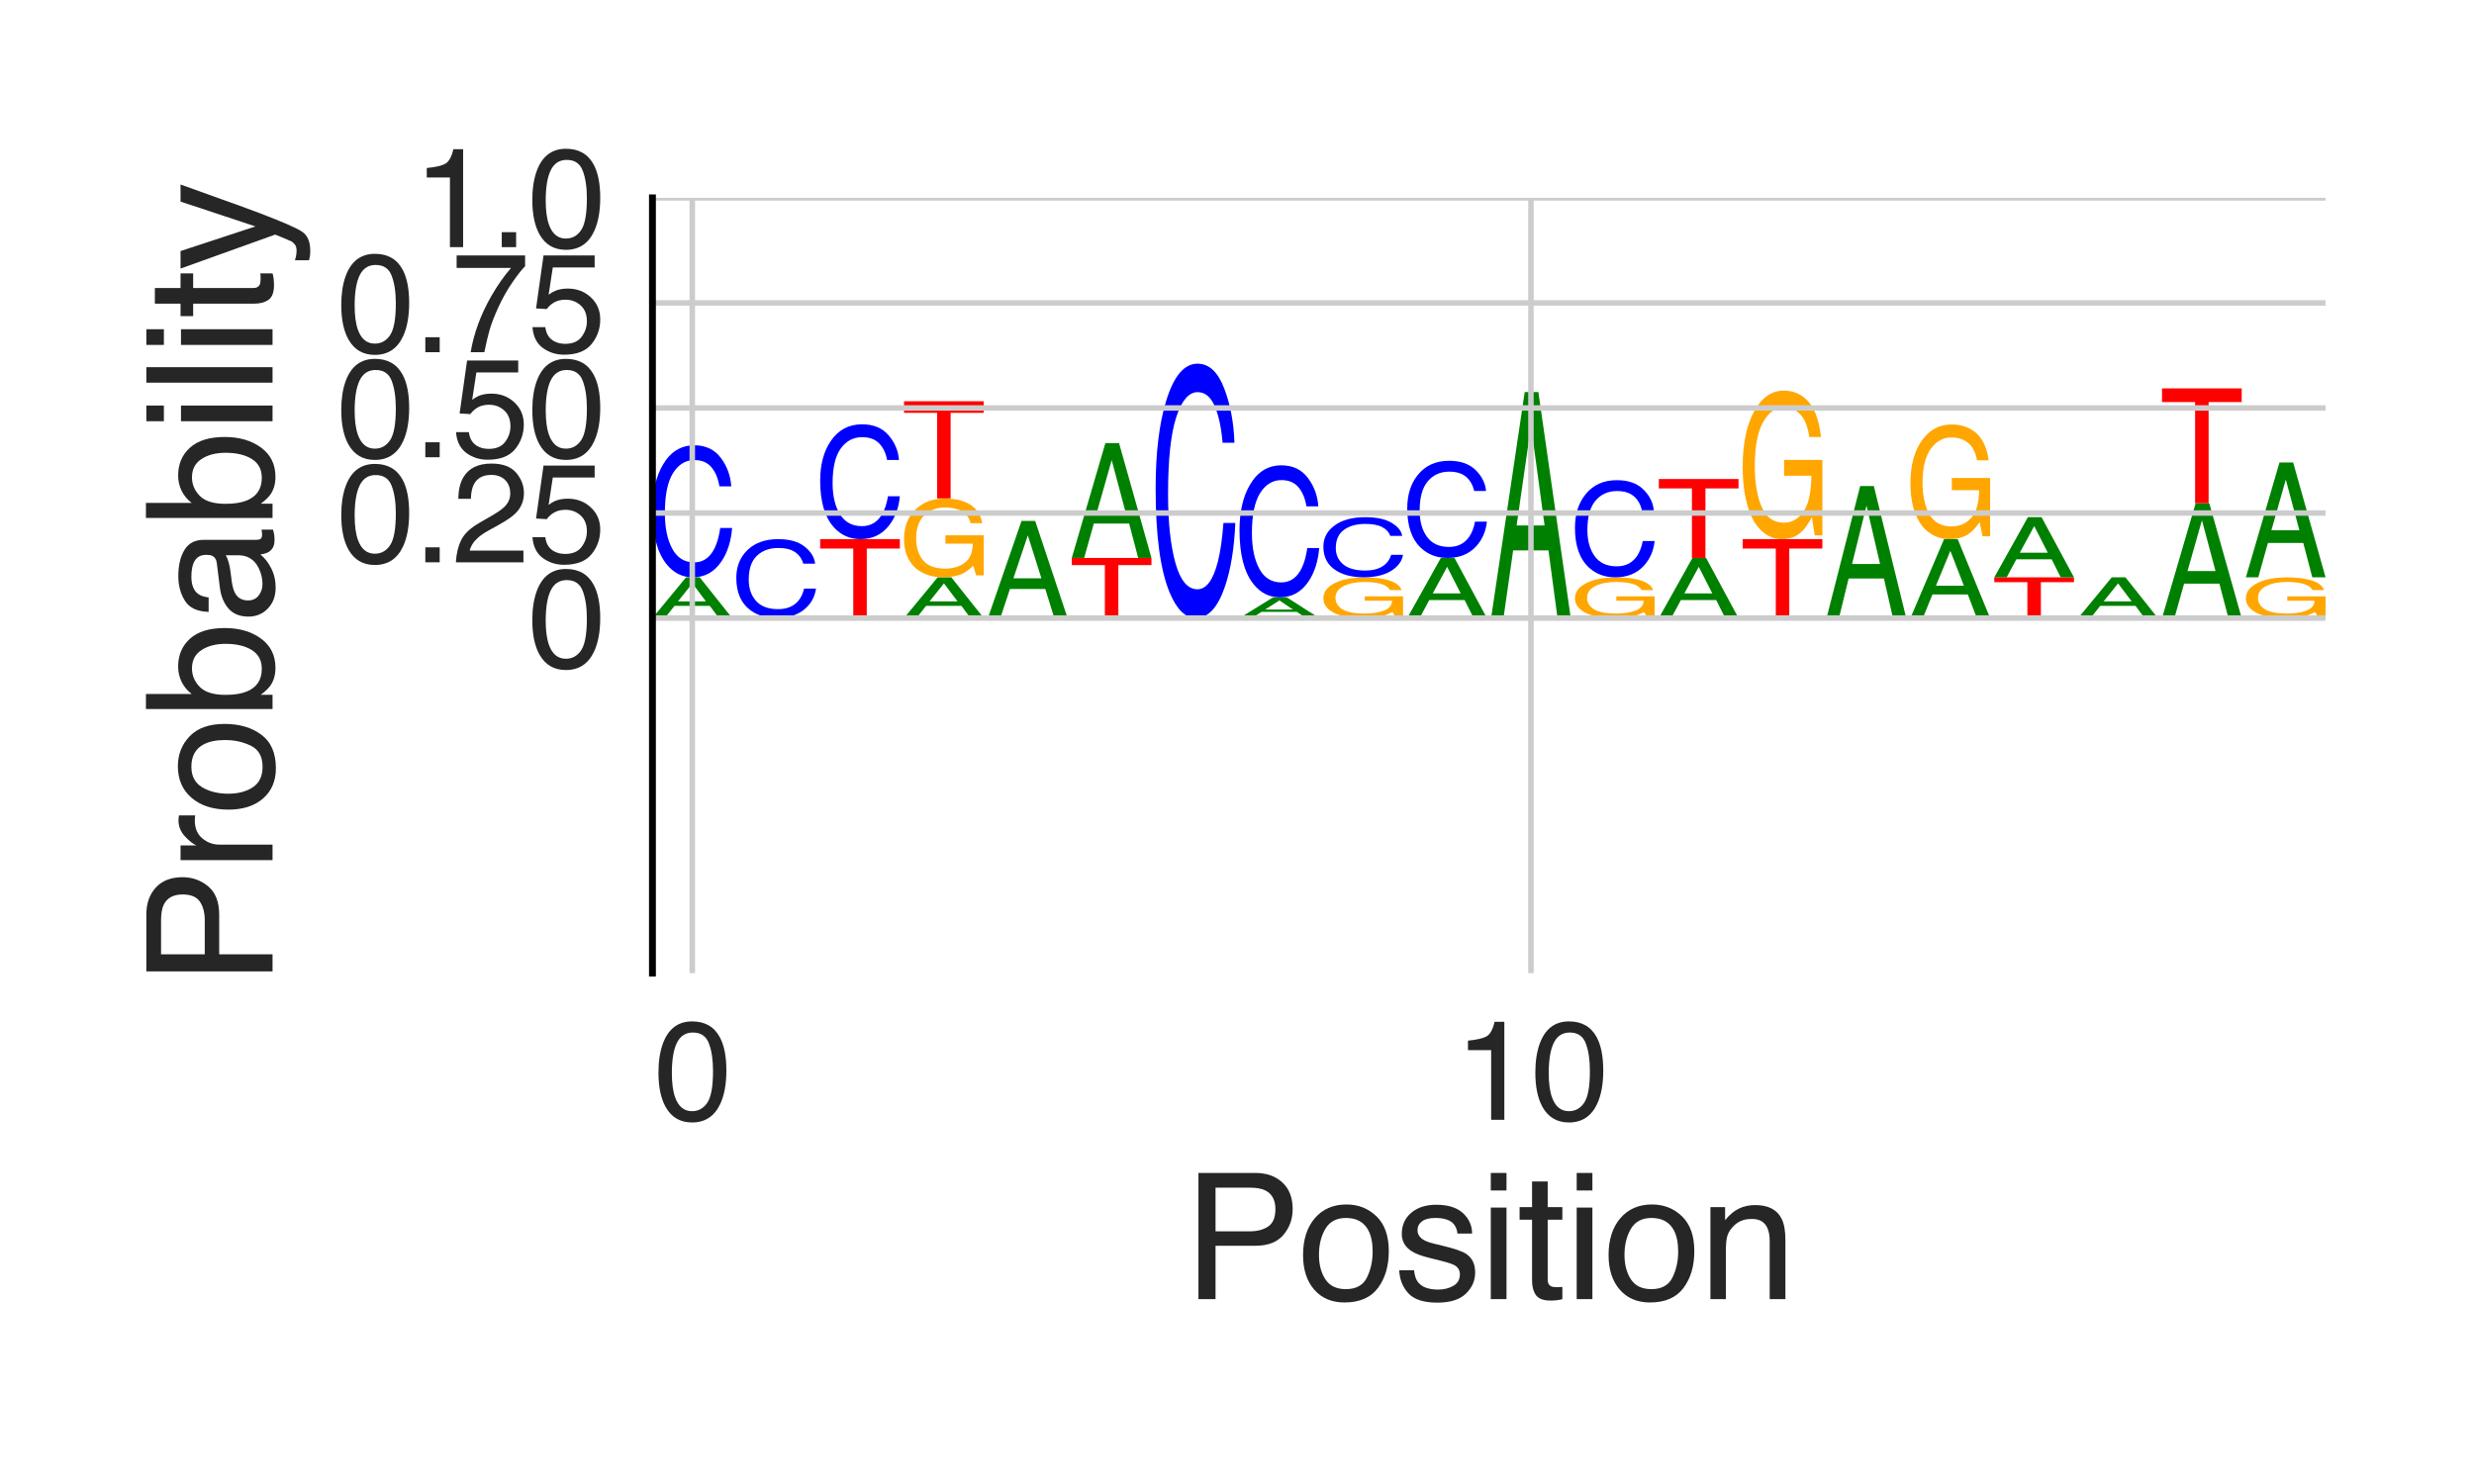 <?xml version="1.0" encoding="utf-8" standalone="no"?>
<!DOCTYPE svg PUBLIC "-//W3C//DTD SVG 1.1//EN"
  "http://www.w3.org/Graphics/SVG/1.1/DTD/svg11.dtd">
<svg height="216pt" version="1.1" viewBox="0 0 360 216" width="360pt" xmlns="http://www.w3.org/2000/svg" xmlns:xlink="http://www.w3.org/1999/xlink">
 <defs>
  <style type="text/css">*{stroke-linecap:butt;stroke-linejoin:round;}</style>
 </defs>
 <g id="figure_1">
  <g id="patch_1">
   <path d="M 0 216 
L 360 216 
L 360 0 
L 0 0 
z
" style="fill:#ffffff;"/>
  </g>
  <g id="axes_1">
   <g id="patch_2">
    <path d="M 94.94 141.64 
L 338.4 141.64 
L 338.4 28.8 
L 94.94 28.8 
z
" style="fill:#ffffff;"/>
   </g>
   <g id="line2d_1">
    <path clip-path="url(#p1a8e8d77a8)" d="M 94.94 89.961 
L 338.4 89.961 
" style="fill:none;stroke:#000000;stroke-linecap:round;stroke-width:0.5;"/>
   </g>
   <g id="patch_3">
    <path clip-path="url(#p1a8e8d77a8)" d="M 102.722 87.532 
L 100.749 84.912 
L 98.653 87.532 
L 102.722 87.532 
z
M 99.83 84.031 
L 101.819 84.031 
L 106.533 89.961 
L 104.603 89.961 
L 103.288 88.185 
L 98.149 88.185 
L 96.743 89.961 
L 94.94 89.961 
L 99.83 84.031 
z
M 100.741 84.031 
L 100.741 84.031 
z
" style="fill:#008000;"/>
   </g>
   <g id="patch_4">
    <path clip-path="url(#p1a8e8d77a8)" d="M 101.036 64.814 
Q 103.518 64.814 104.888 66.643 
Q 106.257 68.467 106.408 70.788 
L 104.683 70.788 
Q 104.389 69.027 103.513 67.998 
Q 102.636 66.964 101.053 66.964 
Q 99.122 66.964 97.935 68.86 
Q 96.748 70.752 96.748 74.663 
Q 96.748 77.871 97.818 79.866 
Q 98.892 81.857 101.019 81.857 
Q 102.974 81.857 103.999 79.758 
Q 104.54 78.654 104.808 76.849 
L 106.533 76.849 
Q 106.303 79.731 105.004 81.682 
Q 103.447 84.031 100.805 84.031 
Q 98.527 84.031 96.979 82.103 
Q 94.94 79.56 94.94 74.242 
Q 94.94 70.208 96.472 67.624 
Q 98.126 64.814 101.036 64.814 
z
M 100.68 64.814 
L 100.68 64.814 
z
" style="fill:#0000ff;"/>
   </g>
   <g id="patch_5">
    <path clip-path="url(#p1a8e8d77a8)" d="M 113.239 78.474 
Q 115.722 78.474 117.091 79.567 
Q 118.461 80.658 118.612 82.045 
L 116.886 82.045 
Q 116.593 80.993 115.716 80.377 
Q 114.839 79.76 113.256 79.76 
Q 111.326 79.76 110.139 80.893 
Q 108.951 82.024 108.951 84.362 
Q 108.951 86.279 110.022 87.472 
Q 111.095 88.662 113.222 88.662 
Q 115.178 88.662 116.203 87.407 
Q 116.744 86.747 117.012 85.668 
L 118.737 85.668 
Q 118.506 87.391 117.208 88.557 
Q 115.651 89.961 113.009 89.961 
Q 110.731 89.961 109.182 88.809 
Q 107.144 87.289 107.144 84.11 
Q 107.144 81.698 108.675 80.154 
Q 110.329 78.474 113.239 78.474 
z
M 112.883 78.474 
L 112.883 78.474 
z
" style="fill:#0000ff;"/>
   </g>
   <g id="patch_6">
    <path clip-path="url(#p1a8e8d77a8)" d="M 130.94 78.474 
L 130.94 79.843 
L 126.126 79.843 
L 126.126 89.961 
L 124.162 89.961 
L 124.162 79.843 
L 119.347 79.843 
L 119.347 78.474 
L 130.94 78.474 
z
" style="fill:#ff0000;"/>
   </g>
   <g id="patch_7">
    <path clip-path="url(#p1a8e8d77a8)" d="M 125.443 61.759 
Q 127.925 61.759 129.295 63.35 
Q 130.664 64.936 130.815 66.955 
L 129.09 66.955 
Q 128.796 65.424 127.92 64.529 
Q 127.043 63.63 125.46 63.63 
Q 123.529 63.63 122.342 65.279 
Q 121.155 66.924 121.155 70.326 
Q 121.155 73.116 122.225 74.851 
Q 123.299 76.583 125.426 76.583 
Q 127.381 76.583 128.406 74.758 
Q 128.947 73.797 129.215 72.227 
L 130.94 72.227 
Q 130.71 74.734 129.411 76.431 
Q 127.854 78.474 125.212 78.474 
Q 122.934 78.474 121.386 76.798 
Q 119.347 74.585 119.347 69.96 
Q 119.347 66.451 120.879 64.204 
Q 122.533 61.759 125.443 61.759 
z
M 125.087 61.759 
L 125.087 61.759 
z
" style="fill:#0000ff;"/>
   </g>
   <g id="patch_8">
    <path clip-path="url(#p1a8e8d77a8)" d="M 139.332 87.532 
L 137.36 84.912 
L 135.263 87.532 
L 139.332 87.532 
z
M 136.44 84.031 
L 138.43 84.031 
L 143.144 89.961 
L 141.214 89.961 
L 139.898 88.185 
L 134.759 88.185 
L 133.353 89.961 
L 131.551 89.961 
L 136.44 84.031 
z
M 137.351 84.031 
L 137.351 84.031 
z
" style="fill:#008000;"/>
   </g>
   <g id="patch_9">
    <path clip-path="url(#p1a8e8d77a8)" d="M 137.53 72.56 
Q 139.318 72.56 140.623 73.154 
Q 142.514 74.006 142.937 76.143 
L 141.237 76.143 
Q 140.924 74.949 139.948 74.403 
Q 138.973 73.857 137.485 73.857 
Q 135.725 73.857 134.519 74.994 
Q 133.314 76.129 133.314 78.378 
Q 133.314 80.32 134.306 81.54 
Q 135.302 82.761 137.546 82.761 
Q 139.266 82.761 140.393 81.906 
Q 141.521 81.049 141.546 79.133 
L 137.574 79.133 
L 137.574 77.91 
L 143.144 77.91 
L 143.144 83.741 
L 142.038 83.741 
L 141.624 82.338 
Q 140.753 83.162 140.078 83.483 
Q 138.945 84.031 137.201 84.031 
Q 134.948 84.031 133.322 82.777 
Q 131.551 81.203 131.551 78.458 
Q 131.551 75.721 133.278 74.104 
Q 134.92 72.56 137.53 72.56 
z
M 137.245 72.544 
L 137.245 72.544 
z
" style="fill:#ffa600;"/>
   </g>
   <g id="patch_10">
    <path clip-path="url(#p1a8e8d77a8)" d="M 143.144 58.404 
L 143.144 60.089 
L 138.329 60.089 
L 138.329 72.544 
L 136.365 72.544 
L 136.365 60.089 
L 131.551 60.089 
L 131.551 58.404 
L 143.144 58.404 
z
" style="fill:#ff0000;"/>
   </g>
   <g id="patch_11">
    <path clip-path="url(#p1a8e8d77a8)" d="M 151.536 84.168 
L 149.563 77.922 
L 147.467 84.168 
L 151.536 84.168 
z
M 148.644 75.822 
L 150.633 75.822 
L 155.347 89.961 
L 153.418 89.961 
L 152.102 85.727 
L 146.963 85.727 
L 145.557 89.961 
L 143.754 89.961 
L 148.644 75.822 
z
M 149.555 75.822 
L 149.555 75.822 
z
" style="fill:#008000;"/>
   </g>
   <g id="patch_12">
    <path clip-path="url(#p1a8e8d77a8)" d="M 167.551 81.209 
L 167.551 82.252 
L 162.736 82.252 
L 162.736 89.961 
L 160.772 89.961 
L 160.772 82.252 
L 155.958 82.252 
L 155.958 81.209 
L 167.551 81.209 
z
" style="fill:#ff0000;"/>
   </g>
   <g id="patch_13">
    <path clip-path="url(#p1a8e8d77a8)" d="M 163.739 74.361 
L 161.767 66.977 
L 159.67 74.361 
L 163.739 74.361 
z
M 160.847 64.494 
L 162.837 64.494 
L 167.551 81.209 
L 165.621 81.209 
L 164.305 76.203 
L 159.166 76.203 
L 157.76 81.209 
L 155.958 81.209 
L 160.847 64.494 
z
M 161.758 64.494 
L 161.758 64.494 
z
" style="fill:#008000;"/>
   </g>
   <g id="patch_14">
    <path clip-path="url(#p1a8e8d77a8)" d="M 174.257 52.934 
Q 176.739 52.934 178.109 56.457 
Q 179.478 59.972 179.629 64.445 
L 177.904 64.445 
Q 177.611 61.052 176.734 59.069 
Q 175.857 57.077 174.274 57.077 
Q 172.343 57.077 171.156 60.73 
Q 169.969 64.376 169.969 71.911 
Q 169.969 78.091 171.039 81.936 
Q 172.113 85.772 174.24 85.772 
Q 176.196 85.772 177.22 81.729 
Q 177.761 79.6 178.029 76.123 
L 179.754 76.123 
Q 179.524 81.675 178.226 85.436 
Q 176.668 89.961 174.026 89.961 
Q 171.748 89.961 170.2 86.247 
Q 168.161 81.346 168.161 71.099 
Q 168.161 63.326 169.693 58.349 
Q 171.347 52.934 174.257 52.934 
z
M 173.901 52.934 
L 173.901 52.934 
z
" style="fill:#0000ff;"/>
   </g>
   <g id="patch_15">
    <path clip-path="url(#p1a8e8d77a8)" d="M 188.146 88.726 
L 186.174 87.394 
L 184.077 88.726 
L 188.146 88.726 
z
M 185.254 86.946 
L 187.244 86.946 
L 191.958 89.961 
L 190.028 89.961 
L 188.712 89.058 
L 183.573 89.058 
L 182.167 89.961 
L 180.365 89.961 
L 185.254 86.946 
z
M 186.165 86.946 
L 186.165 86.946 
z
" style="fill:#008000;"/>
   </g>
   <g id="patch_16">
    <path clip-path="url(#p1a8e8d77a8)" d="M 186.46 67.73 
Q 188.943 67.73 190.312 69.558 
Q 191.682 71.382 191.833 73.703 
L 190.107 73.703 
Q 189.814 71.943 188.937 70.913 
Q 188.06 69.88 186.477 69.88 
Q 184.547 69.88 183.36 71.776 
Q 182.172 73.668 182.172 77.579 
Q 182.172 80.786 183.243 82.781 
Q 184.316 84.772 186.443 84.772 
Q 188.399 84.772 189.424 82.674 
Q 189.965 81.569 190.233 79.764 
L 191.958 79.764 
Q 191.727 82.646 190.429 84.598 
Q 188.872 86.946 186.23 86.946 
Q 183.952 86.946 182.403 85.019 
Q 180.365 82.475 180.365 77.157 
Q 180.365 73.123 181.896 70.54 
Q 183.55 67.73 186.46 67.73 
z
M 186.104 67.73 
L 186.104 67.73 
z
" style="fill:#0000ff;"/>
   </g>
   <g id="patch_17">
    <path clip-path="url(#p1a8e8d77a8)" d="M 198.547 84.04 
Q 200.336 84.04 201.64 84.346 
Q 203.531 84.786 203.954 85.889 
L 202.254 85.889 
Q 201.942 85.273 200.966 84.991 
Q 199.99 84.709 198.503 84.709 
Q 196.742 84.709 195.537 85.296 
Q 194.332 85.882 194.332 87.043 
Q 194.332 88.046 195.324 88.676 
Q 196.319 89.306 198.564 89.306 
Q 200.283 89.306 201.411 88.864 
Q 202.539 88.422 202.564 87.433 
L 198.591 87.433 
L 198.591 86.801 
L 204.161 86.801 
L 204.161 89.812 
L 203.056 89.812 
L 202.641 89.087 
Q 201.77 89.513 201.096 89.678 
Q 199.962 89.961 198.218 89.961 
Q 195.965 89.961 194.34 89.314 
Q 192.568 88.502 192.568 87.085 
Q 192.568 85.671 194.296 84.836 
Q 195.938 84.04 198.547 84.04 
z
M 198.262 84.031 
L 198.262 84.031 
z
" style="fill:#ffa600;"/>
   </g>
   <g id="patch_18">
    <path clip-path="url(#p1a8e8d77a8)" d="M 198.664 75.278 
Q 201.146 75.278 202.516 76.111 
Q 203.885 76.942 204.036 77.999 
L 202.311 77.999 
Q 202.018 77.197 201.141 76.728 
Q 200.264 76.258 198.681 76.258 
Q 196.75 76.258 195.563 77.121 
Q 194.376 77.983 194.376 79.764 
Q 194.376 81.225 195.446 82.134 
Q 196.52 83.041 198.647 83.041 
Q 200.603 83.041 201.627 82.085 
Q 202.168 81.582 202.436 80.76 
L 204.161 80.76 
Q 203.931 82.072 202.633 82.961 
Q 201.075 84.031 198.433 84.031 
Q 196.155 84.031 194.607 83.153 
Q 192.568 81.995 192.568 79.572 
Q 192.568 77.735 194.1 76.558 
Q 195.754 75.278 198.664 75.278 
z
M 198.308 75.278 
L 198.308 75.278 
z
" style="fill:#0000ff;"/>
   </g>
   <g id="patch_19">
    <path clip-path="url(#p1a8e8d77a8)" d="M 212.553 86.375 
L 210.581 82.509 
L 208.484 86.375 
L 212.553 86.375 
z
M 209.661 81.209 
L 211.651 81.209 
L 216.365 89.961 
L 214.435 89.961 
L 213.119 87.34 
L 207.98 87.34 
L 206.574 89.961 
L 204.772 89.961 
L 209.661 81.209 
z
M 210.572 81.209 
L 210.572 81.209 
z
" style="fill:#008000;"/>
   </g>
   <g id="patch_20">
    <path clip-path="url(#p1a8e8d77a8)" d="M 210.867 67.069 
Q 213.35 67.069 214.719 68.414 
Q 216.089 69.757 216.24 71.465 
L 214.514 71.465 
Q 214.221 70.169 213.344 69.412 
Q 212.467 68.651 210.884 68.651 
Q 208.954 68.651 207.767 70.046 
Q 206.579 71.438 206.579 74.316 
Q 206.579 76.676 207.65 78.144 
Q 208.723 79.609 210.85 79.609 
Q 212.806 79.609 213.831 78.065 
Q 214.372 77.252 214.64 75.924 
L 216.365 75.924 
Q 216.134 78.045 214.836 79.481 
Q 213.279 81.209 210.637 81.209 
Q 208.359 81.209 206.81 79.791 
Q 204.772 77.919 204.772 74.006 
Q 204.772 71.038 206.303 69.137 
Q 207.957 67.069 210.867 67.069 
z
M 210.511 67.069 
L 210.511 67.069 
z
" style="fill:#0000ff;"/>
   </g>
   <g id="patch_21">
    <path clip-path="url(#p1a8e8d77a8)" d="M 224.757 76.482 
L 222.784 61.949 
L 220.688 76.482 
L 224.757 76.482 
z
M 221.865 57.061 
L 223.854 57.061 
L 228.568 89.961 
L 226.639 89.961 
L 225.323 80.108 
L 220.184 80.108 
L 218.778 89.961 
L 216.975 89.961 
L 221.865 57.061 
z
M 222.776 57.061 
L 222.776 57.061 
z
" style="fill:#008000;"/>
   </g>
   <g id="patch_22">
    <path clip-path="url(#p1a8e8d77a8)" d="M 235.158 84.04 
Q 236.946 84.04 238.251 84.346 
Q 240.142 84.786 240.565 85.889 
L 238.865 85.889 
Q 238.552 85.273 237.576 84.991 
Q 236.601 84.709 235.113 84.709 
Q 233.353 84.709 232.147 85.296 
Q 230.942 85.882 230.942 87.043 
Q 230.942 88.046 231.935 88.676 
Q 232.93 89.306 235.174 89.306 
Q 236.894 89.306 238.021 88.864 
Q 239.149 88.422 239.174 87.433 
L 235.202 87.433 
L 235.202 86.801 
L 240.772 86.801 
L 240.772 89.812 
L 239.666 89.812 
L 239.252 89.087 
Q 238.381 89.513 237.706 89.678 
Q 236.573 89.961 234.829 89.961 
Q 232.576 89.961 230.95 89.314 
Q 229.179 88.502 229.179 87.085 
Q 229.179 85.671 230.906 84.836 
Q 232.548 84.04 235.158 84.04 
z
M 234.873 84.031 
L 234.873 84.031 
z
" style="fill:#ffa600;"/>
   </g>
   <g id="patch_23">
    <path clip-path="url(#p1a8e8d77a8)" d="M 235.274 69.891 
Q 237.757 69.891 239.126 71.237 
Q 240.496 72.579 240.647 74.287 
L 238.921 74.287 
Q 238.628 72.991 237.751 72.234 
Q 236.874 71.473 235.291 71.473 
Q 233.361 71.473 232.174 72.868 
Q 230.986 74.26 230.986 77.138 
Q 230.986 79.498 232.057 80.966 
Q 233.13 82.431 235.257 82.431 
Q 237.213 82.431 238.238 80.887 
Q 238.779 80.074 239.047 78.747 
L 240.772 78.747 
Q 240.541 80.867 239.243 82.303 
Q 237.686 84.031 235.044 84.031 
Q 232.766 84.031 231.217 82.613 
Q 229.179 80.741 229.179 76.828 
Q 229.179 73.86 230.71 71.959 
Q 232.364 69.891 235.274 69.891 
z
M 234.918 69.891 
L 234.918 69.891 
z
" style="fill:#0000ff;"/>
   </g>
   <g id="patch_24">
    <path clip-path="url(#p1a8e8d77a8)" d="M 249.164 86.375 
L 247.192 82.509 
L 245.095 86.375 
L 249.164 86.375 
z
M 246.272 81.209 
L 248.261 81.209 
L 252.975 89.961 
L 251.046 89.961 
L 249.73 87.34 
L 244.591 87.34 
L 243.185 89.961 
L 241.382 89.961 
L 246.272 81.209 
z
M 247.183 81.209 
L 247.183 81.209 
z
" style="fill:#008000;"/>
   </g>
   <g id="patch_25">
    <path clip-path="url(#p1a8e8d77a8)" d="M 252.975 69.722 
L 252.975 71.09 
L 248.161 71.09 
L 248.161 81.209 
L 246.197 81.209 
L 246.197 71.09 
L 241.382 71.09 
L 241.382 69.722 
L 252.975 69.722 
z
" style="fill:#ff0000;"/>
   </g>
   <g id="patch_26">
    <path clip-path="url(#p1a8e8d77a8)" d="M 265.179 78.474 
L 265.179 79.843 
L 260.364 79.843 
L 260.364 89.961 
L 258.4 89.961 
L 258.4 79.843 
L 253.586 79.843 
L 253.586 78.474 
L 265.179 78.474 
z
" style="fill:#ff0000;"/>
   </g>
   <g id="patch_27">
    <path clip-path="url(#p1a8e8d77a8)" d="M 259.565 56.856 
Q 261.353 56.856 262.658 57.974 
Q 264.549 59.581 264.972 63.608 
L 263.272 63.608 
Q 262.959 61.358 261.983 60.328 
Q 261.008 59.299 259.52 59.299 
Q 257.76 59.299 256.554 61.443 
Q 255.349 63.582 255.349 67.819 
Q 255.349 71.48 256.342 73.78 
Q 257.337 76.08 259.581 76.08 
Q 261.301 76.08 262.429 74.469 
Q 263.556 72.854 263.581 69.242 
L 259.609 69.242 
L 259.609 66.938 
L 265.179 66.938 
L 265.179 77.928 
L 264.073 77.928 
L 263.659 75.284 
Q 262.788 76.836 262.113 77.441 
Q 260.98 78.474 259.236 78.474 
Q 256.983 78.474 255.358 76.111 
Q 253.586 73.145 253.586 67.972 
Q 253.586 62.812 255.313 59.764 
Q 256.955 56.856 259.565 56.856 
z
M 259.28 56.824 
L 259.28 56.824 
z
" style="fill:#ffa600;"/>
   </g>
   <g id="patch_28">
    <path clip-path="url(#p1a8e8d77a8)" d="M 273.571 82.088 
L 271.599 73.599 
L 269.502 82.088 
L 273.571 82.088 
z
M 270.679 70.745 
L 272.668 70.745 
L 277.382 89.961 
L 275.453 89.961 
L 274.137 84.206 
L 268.998 84.206 
L 267.592 89.961 
L 265.789 89.961 
L 270.679 70.745 
z
M 271.59 70.745 
L 271.59 70.745 
z
" style="fill:#008000;"/>
   </g>
   <g id="patch_29">
    <path clip-path="url(#p1a8e8d77a8)" d="M 285.774 85.255 
L 283.802 80.181 
L 281.705 85.255 
L 285.774 85.255 
z
M 282.882 78.474 
L 284.872 78.474 
L 289.586 89.961 
L 287.656 89.961 
L 286.34 86.521 
L 281.202 86.521 
L 279.795 89.961 
L 277.993 89.961 
L 282.882 78.474 
z
M 283.794 78.474 
L 283.794 78.474 
z
" style="fill:#008000;"/>
   </g>
   <g id="patch_30">
    <path clip-path="url(#p1a8e8d77a8)" d="M 283.972 61.784 
Q 285.76 61.784 287.065 62.647 
Q 288.956 63.888 289.379 66.997 
L 287.679 66.997 
Q 287.366 65.259 286.39 64.465 
Q 285.415 63.67 283.928 63.67 
Q 282.167 63.67 280.961 65.325 
Q 279.756 66.976 279.756 70.248 
Q 279.756 73.074 280.749 74.85 
Q 281.744 76.626 283.988 76.626 
Q 285.708 76.626 286.836 75.382 
Q 287.963 74.135 287.988 71.347 
L 284.016 71.347 
L 284.016 69.568 
L 289.586 69.568 
L 289.586 78.053 
L 288.48 78.053 
L 288.066 76.011 
Q 287.195 77.21 286.52 77.676 
Q 285.387 78.474 283.643 78.474 
Q 281.39 78.474 279.765 76.65 
Q 277.993 74.359 277.993 70.366 
Q 277.993 66.382 279.72 64.029 
Q 281.362 61.784 283.972 61.784 
z
M 283.687 61.759 
L 283.687 61.759 
z
" style="fill:#ffa600;"/>
   </g>
   <g id="patch_31">
    <path clip-path="url(#p1a8e8d77a8)" d="M 301.789 84.031 
L 301.789 84.738 
L 296.975 84.738 
L 296.975 89.961 
L 295.011 89.961 
L 295.011 84.738 
L 290.196 84.738 
L 290.196 84.031 
L 301.789 84.031 
z
" style="fill:#ff0000;"/>
   </g>
   <g id="patch_32">
    <path clip-path="url(#p1a8e8d77a8)" d="M 297.978 80.445 
L 296.006 76.579 
L 293.909 80.445 
L 297.978 80.445 
z
M 295.086 75.278 
L 297.075 75.278 
L 301.789 84.031 
L 299.86 84.031 
L 298.544 81.41 
L 293.405 81.41 
L 291.999 84.031 
L 290.196 84.031 
L 295.086 75.278 
z
M 295.997 75.278 
L 295.997 75.278 
z
" style="fill:#008000;"/>
   </g>
   <g id="patch_33">
    <path clip-path="url(#p1a8e8d77a8)" d="M 310.181 87.532 
L 308.209 84.912 
L 306.112 87.532 
L 310.181 87.532 
z
M 307.289 84.031 
L 309.279 84.031 
L 313.993 89.961 
L 312.063 89.961 
L 310.747 88.185 
L 305.609 88.185 
L 304.202 89.961 
L 302.4 89.961 
L 307.289 84.031 
z
M 308.201 84.031 
L 308.201 84.031 
z
" style="fill:#008000;"/>
   </g>
   <g id="patch_34">
    <path clip-path="url(#p1a8e8d77a8)" d="M 322.385 83.113 
L 320.413 75.73 
L 318.316 83.113 
L 322.385 83.113 
z
M 319.493 73.247 
L 321.482 73.247 
L 326.196 89.961 
L 324.267 89.961 
L 322.951 84.955 
L 317.812 84.955 
L 316.406 89.961 
L 314.603 89.961 
L 319.493 73.247 
z
M 320.404 73.247 
L 320.404 73.247 
z
" style="fill:#008000;"/>
   </g>
   <g id="patch_35">
    <path clip-path="url(#p1a8e8d77a8)" d="M 326.196 56.532 
L 326.196 58.523 
L 321.382 58.523 
L 321.382 73.247 
L 319.418 73.247 
L 319.418 58.523 
L 314.603 58.523 
L 314.603 56.532 
L 326.196 56.532 
z
" style="fill:#ff0000;"/>
   </g>
   <g id="patch_36">
    <path clip-path="url(#p1a8e8d77a8)" d="M 332.786 84.04 
Q 334.574 84.04 335.879 84.346 
Q 337.77 84.786 338.193 85.889 
L 336.493 85.889 
Q 336.18 85.273 335.205 84.991 
Q 334.229 84.709 332.742 84.709 
Q 330.981 84.709 329.775 85.296 
Q 328.57 85.882 328.57 87.043 
Q 328.57 88.046 329.563 88.676 
Q 330.558 89.306 332.802 89.306 
Q 334.522 89.306 335.65 88.864 
Q 336.777 88.422 336.802 87.433 
L 332.83 87.433 
L 332.83 86.801 
L 338.4 86.801 
L 338.4 89.812 
L 337.294 89.812 
L 336.88 89.087 
Q 336.009 89.513 335.334 89.678 
Q 334.201 89.961 332.457 89.961 
Q 330.204 89.961 328.579 89.314 
Q 326.807 88.502 326.807 87.085 
Q 326.807 85.671 328.534 84.836 
Q 330.176 84.04 332.786 84.04 
z
M 332.501 84.031 
L 332.501 84.031 
z
" style="fill:#ffa600;"/>
   </g>
   <g id="patch_37">
    <path clip-path="url(#p1a8e8d77a8)" d="M 334.588 77.183 
L 332.616 69.799 
L 330.519 77.183 
L 334.588 77.183 
z
M 331.696 67.316 
L 333.686 67.316 
L 338.4 84.031 
L 336.47 84.031 
L 335.154 79.025 
L 330.016 79.025 
L 328.609 84.031 
L 326.807 84.031 
L 331.696 67.316 
z
M 332.608 67.316 
L 332.608 67.316 
z
" style="fill:#008000;"/>
   </g>
   <g id="patch_38">
    <path clip-path="url(#p1a8e8d77a8)" d="M 100.919 96.31 
Q 102.708 96.31 104.012 95.982 
Q 105.903 95.51 106.326 94.327 
L 104.626 94.327 
Q 104.314 94.988 103.338 95.29 
Q 102.362 95.593 100.875 95.593 
Q 99.114 95.593 97.909 94.963 
Q 96.704 94.335 96.704 93.091 
Q 96.704 92.016 97.696 91.34 
Q 98.691 90.665 100.936 90.665 
Q 102.655 90.665 103.783 91.138 
Q 104.911 91.612 104.936 92.673 
L 100.963 92.673 
L 100.963 93.349 
L 106.533 93.349 
L 106.533 90.122 
L 105.428 90.122 
L 105.013 90.898 
Q 104.142 90.442 103.468 90.265 
Q 102.334 89.961 100.59 89.961 
Q 98.337 89.961 96.712 90.655 
Q 94.94 91.527 94.94 93.046 
Q 94.94 94.561 96.668 95.456 
Q 98.31 96.31 100.919 96.31 
z
M 100.634 96.319 
L 100.634 96.319 
z
" style="fill:none;opacity:0;"/>
   </g>
   <g id="patch_39">
    <path clip-path="url(#p1a8e8d77a8)" d="M 106.533 120.921 
L 106.533 117.99 
L 101.719 117.99 
L 101.719 96.319 
L 99.755 96.319 
L 99.755 117.99 
L 94.94 117.99 
L 94.94 120.921 
L 106.533 120.921 
z
" style="fill:none;opacity:0;"/>
   </g>
   <g id="patch_40">
    <path clip-path="url(#p1a8e8d77a8)" d="M 114.925 94.362 
L 112.953 95.741 
L 110.856 94.362 
L 114.925 94.362 
z
M 112.033 96.205 
L 114.023 96.205 
L 118.737 93.083 
L 116.807 93.083 
L 115.491 94.018 
L 110.352 94.018 
L 108.946 93.083 
L 107.144 93.083 
L 112.033 96.205 
z
M 112.944 96.205 
L 112.944 96.205 
z
" style="fill:none;opacity:0;"/>
   </g>
   <g id="patch_41">
    <path clip-path="url(#p1a8e8d77a8)" d="M 113.123 102.554 
Q 114.911 102.554 116.216 102.225 
Q 118.107 101.753 118.53 100.571 
L 116.829 100.571 
Q 116.517 101.232 115.541 101.534 
Q 114.566 101.836 113.078 101.836 
Q 111.318 101.836 110.112 101.207 
Q 108.907 100.578 108.907 99.334 
Q 108.907 98.259 109.899 97.583 
Q 110.895 96.908 113.139 96.908 
Q 114.859 96.908 115.986 97.381 
Q 117.114 97.855 117.139 98.916 
L 113.167 98.916 
L 113.167 99.593 
L 118.737 99.593 
L 118.737 96.365 
L 117.631 96.365 
L 117.216 97.142 
Q 116.346 96.686 115.671 96.508 
Q 114.538 96.205 112.794 96.205 
Q 110.541 96.205 108.915 96.899 
Q 107.144 97.77 107.144 99.289 
Q 107.144 100.804 108.871 101.699 
Q 110.513 102.554 113.123 102.554 
z
M 112.838 102.563 
L 112.838 102.563 
z
" style="fill:none;opacity:0;"/>
   </g>
   <g id="patch_42">
    <path clip-path="url(#p1a8e8d77a8)" d="M 118.737 93.083 
L 118.737 92.711 
L 113.922 92.711 
L 113.922 89.961 
L 111.958 89.961 
L 111.958 92.711 
L 107.144 92.711 
L 107.144 93.083 
L 118.737 93.083 
z
" style="fill:none;opacity:0;"/>
   </g>
   <g id="patch_43">
    <path clip-path="url(#p1a8e8d77a8)" d="M 127.129 93.943 
L 125.156 98.235 
L 123.06 93.943 
L 127.129 93.943 
z
M 124.237 99.679 
L 126.226 99.679 
L 130.94 89.961 
L 129.01 89.961 
L 127.695 92.872 
L 122.556 92.872 
L 121.15 89.961 
L 119.347 89.961 
L 124.237 99.679 
z
M 125.148 99.679 
L 125.148 99.679 
z
" style="fill:none;opacity:0;"/>
   </g>
   <g id="patch_44">
    <path clip-path="url(#p1a8e8d77a8)" d="M 125.326 124.245 
Q 127.115 124.245 128.419 122.974 
Q 130.31 121.148 130.733 116.572 
L 129.033 116.572 
Q 128.721 119.13 127.745 120.299 
Q 126.769 121.469 125.282 121.469 
Q 123.521 121.469 122.316 119.033 
Q 121.111 116.602 121.111 111.787 
Q 121.111 107.627 122.103 105.013 
Q 123.098 102.399 125.343 102.399 
Q 127.062 102.399 128.19 104.23 
Q 129.318 106.066 129.343 110.169 
L 125.37 110.169 
L 125.37 112.788 
L 130.94 112.788 
L 130.94 100.299 
L 129.835 100.299 
L 129.42 103.305 
Q 128.549 101.54 127.875 100.854 
Q 126.741 99.679 124.997 99.679 
Q 122.744 99.679 121.119 102.364 
Q 119.347 105.735 119.347 111.614 
Q 119.347 117.477 121.075 120.94 
Q 122.717 124.245 125.326 124.245 
z
M 125.041 124.281 
L 125.041 124.281 
z
" style="fill:none;opacity:0;"/>
   </g>
   <g id="patch_45">
    <path clip-path="url(#p1a8e8d77a8)" d="M 137.646 132.479 
Q 140.129 132.479 141.498 128.434 
Q 142.868 124.397 143.019 119.262 
L 141.293 119.262 
Q 141 123.157 140.123 125.435 
Q 139.246 127.721 137.663 127.721 
Q 135.733 127.721 134.546 123.527 
Q 133.358 119.341 133.358 110.688 
Q 133.358 103.592 134.429 99.177 
Q 135.502 94.772 137.629 94.772 
Q 139.585 94.772 140.61 99.415 
Q 141.151 101.859 141.419 105.852 
L 143.144 105.852 
Q 142.913 99.476 141.615 95.159 
Q 140.058 89.961 137.416 89.961 
Q 135.138 89.961 133.589 94.226 
Q 131.551 99.854 131.551 111.62 
Q 131.551 120.546 133.082 126.262 
Q 134.736 132.479 137.646 132.479 
z
M 137.29 132.479 
L 137.29 132.479 
z
" style="fill:none;opacity:0;"/>
   </g>
   <g id="patch_46">
    <path clip-path="url(#p1a8e8d77a8)" d="M 149.85 96.319 
Q 152.332 96.319 153.702 95.715 
Q 155.071 95.111 155.222 94.343 
L 153.497 94.343 
Q 153.204 94.926 152.327 95.266 
Q 151.45 95.608 149.867 95.608 
Q 147.936 95.608 146.749 94.981 
Q 145.562 94.355 145.562 93.061 
Q 145.562 92 146.632 91.34 
Q 147.706 90.681 149.833 90.681 
Q 151.789 90.681 152.813 91.375 
Q 153.354 91.741 153.622 92.338 
L 155.347 92.338 
Q 155.117 91.384 153.818 90.739 
Q 152.261 89.961 149.619 89.961 
Q 147.341 89.961 145.793 90.599 
Q 143.754 91.441 143.754 93.2 
Q 143.754 94.535 145.286 95.39 
Q 146.94 96.319 149.85 96.319 
z
M 149.494 96.319 
L 149.494 96.319 
z
" style="fill:none;opacity:0;"/>
   </g>
   <g id="patch_47">
    <path clip-path="url(#p1a8e8d77a8)" d="M 149.733 106.023 
Q 151.522 106.023 152.826 105.521 
Q 154.717 104.8 155.14 102.992 
L 153.44 102.992 
Q 153.128 104.002 152.152 104.464 
Q 151.176 104.926 149.689 104.926 
Q 147.928 104.926 146.723 103.964 
Q 145.518 103.004 145.518 101.102 
Q 145.518 99.459 146.51 98.426 
Q 147.505 97.394 149.75 97.394 
Q 151.469 97.394 152.597 98.117 
Q 153.725 98.842 153.75 100.463 
L 149.777 100.463 
L 149.777 101.497 
L 155.347 101.497 
L 155.347 96.564 
L 154.242 96.564 
L 153.827 97.752 
Q 152.956 97.055 152.282 96.783 
Q 151.148 96.319 149.404 96.319 
Q 147.151 96.319 145.526 97.38 
Q 143.754 98.712 143.754 101.033 
Q 143.754 103.349 145.482 104.717 
Q 147.124 106.023 149.733 106.023 
z
M 149.448 106.037 
L 149.448 106.037 
z
" style="fill:none;opacity:0;"/>
   </g>
   <g id="patch_48">
    <path clip-path="url(#p1a8e8d77a8)" d="M 162.053 120.017 
Q 164.536 120.017 165.905 118.415 
Q 167.275 116.815 167.426 114.781 
L 165.7 114.781 
Q 165.407 116.324 164.53 117.227 
Q 163.653 118.132 162.07 118.132 
Q 160.14 118.132 158.953 116.47 
Q 157.765 114.812 157.765 111.384 
Q 157.765 108.572 158.836 106.823 
Q 159.909 105.077 162.036 105.077 
Q 163.992 105.077 165.017 106.917 
Q 165.558 107.885 165.826 109.467 
L 167.551 109.467 
Q 167.32 106.941 166.022 105.23 
Q 164.465 103.171 161.823 103.171 
Q 159.545 103.171 157.996 104.861 
Q 155.958 107.091 155.958 111.753 
Q 155.958 115.289 157.489 117.554 
Q 159.143 120.017 162.053 120.017 
z
M 161.697 120.017 
L 161.697 120.017 
z
" style="fill:none;opacity:0;"/>
   </g>
   <g id="patch_49">
    <path clip-path="url(#p1a8e8d77a8)" d="M 161.937 103.152 
Q 163.725 103.152 165.03 102.47 
Q 166.921 101.489 167.344 99.032 
L 165.644 99.032 
Q 165.331 100.405 164.355 101.033 
Q 163.38 101.661 161.892 101.661 
Q 160.132 101.661 158.926 100.353 
Q 157.721 99.048 157.721 96.463 
Q 157.721 94.229 158.714 92.826 
Q 159.709 91.422 161.953 91.422 
Q 163.673 91.422 164.8 92.405 
Q 165.928 93.391 165.953 95.594 
L 161.981 95.594 
L 161.981 97.001 
L 167.551 97.001 
L 167.551 90.295 
L 166.445 90.295 
L 166.031 91.908 
Q 165.16 90.961 164.485 90.592 
Q 163.352 89.961 161.608 89.961 
Q 159.355 89.961 157.729 91.403 
Q 155.958 93.213 155.958 96.37 
Q 155.958 99.518 157.685 101.377 
Q 159.327 103.152 161.937 103.152 
z
M 161.652 103.171 
L 161.652 103.171 
z
" style="fill:none;opacity:0;"/>
   </g>
   <g id="patch_50">
    <path clip-path="url(#p1a8e8d77a8)" d="M 175.943 105.091 
L 173.97 110.926 
L 171.874 105.091 
L 175.943 105.091 
z
M 173.051 112.889 
L 175.04 112.889 
L 179.754 99.679 
L 177.825 99.679 
L 176.509 103.635 
L 171.37 103.635 
L 169.964 99.679 
L 168.161 99.679 
L 173.051 112.889 
z
M 173.962 112.889 
L 173.962 112.889 
z
" style="fill:none;opacity:0;"/>
   </g>
   <g id="patch_51">
    <path clip-path="url(#p1a8e8d77a8)" d="M 174.14 141.598 
Q 175.929 141.598 177.233 140.113 
Q 179.124 137.979 179.547 132.631 
L 177.847 132.631 
Q 177.535 135.62 176.559 136.987 
Q 175.583 138.354 174.096 138.354 
Q 172.335 138.354 171.13 135.507 
Q 169.925 132.666 169.925 127.038 
Q 169.925 122.177 170.917 119.123 
Q 171.912 116.068 174.157 116.068 
Q 175.876 116.068 177.004 118.207 
Q 178.132 120.353 178.157 125.149 
L 174.184 125.149 
L 174.184 128.209 
L 179.754 128.209 
L 179.754 113.614 
L 178.649 113.614 
L 178.234 117.126 
Q 177.363 115.064 176.689 114.261 
Q 175.555 112.889 173.811 112.889 
Q 171.558 112.889 169.933 116.026 
Q 168.161 119.967 168.161 126.836 
Q 168.161 133.689 169.889 137.736 
Q 171.531 141.598 174.14 141.598 
z
M 173.855 141.64 
L 173.855 141.64 
z
" style="fill:none;opacity:0;"/>
   </g>
   <g id="patch_52">
    <path clip-path="url(#p1a8e8d77a8)" d="M 179.754 99.679 
L 179.754 98.521 
L 174.94 98.521 
L 174.94 89.961 
L 172.976 89.961 
L 172.976 98.521 
L 168.161 98.521 
L 168.161 99.679 
L 179.754 99.679 
z
" style="fill:none;opacity:0;"/>
   </g>
   <g id="patch_53">
    <path clip-path="url(#p1a8e8d77a8)" d="M 186.344 99.665 
Q 188.132 99.665 189.437 99.163 
Q 191.328 98.442 191.751 96.634 
L 190.051 96.634 
Q 189.738 97.644 188.762 98.106 
Q 187.787 98.568 186.299 98.568 
Q 184.539 98.568 183.333 97.606 
Q 182.128 96.646 182.128 94.744 
Q 182.128 93.101 183.121 92.068 
Q 184.116 91.036 186.36 91.036 
Q 188.08 91.036 189.207 91.759 
Q 190.335 92.484 190.36 94.105 
L 186.388 94.105 
L 186.388 95.14 
L 191.958 95.14 
L 191.958 90.207 
L 190.852 90.207 
L 190.438 91.394 
Q 189.567 90.697 188.892 90.425 
Q 187.759 89.961 186.015 89.961 
Q 183.762 89.961 182.136 91.022 
Q 180.365 92.354 180.365 94.676 
Q 180.365 96.991 182.092 98.359 
Q 183.734 99.665 186.344 99.665 
z
M 186.059 99.679 
L 186.059 99.679 
z
" style="fill:none;opacity:0;"/>
   </g>
   <g id="patch_54">
    <path clip-path="url(#p1a8e8d77a8)" d="M 191.958 116.525 
L 191.958 114.518 
L 187.143 114.518 
L 187.143 99.679 
L 185.179 99.679 
L 185.179 114.518 
L 180.365 114.518 
L 180.365 116.525 
L 191.958 116.525 
z
" style="fill:none;opacity:0;"/>
   </g>
   <g id="patch_55">
    <path clip-path="url(#p1a8e8d77a8)" d="M 200.35 98.495 
L 198.377 104.331 
L 196.281 98.495 
L 200.35 98.495 
z
M 197.458 106.293 
L 199.447 106.293 
L 204.161 93.083 
L 202.232 93.083 
L 200.916 97.04 
L 195.777 97.04 
L 194.371 93.083 
L 192.568 93.083 
L 197.458 106.293 
z
M 198.369 106.293 
L 198.369 106.293 
z
" style="fill:none;opacity:0;"/>
   </g>
   <g id="patch_56">
    <path clip-path="url(#p1a8e8d77a8)" d="M 204.161 93.083 
L 204.161 92.711 
L 199.347 92.711 
L 199.347 89.961 
L 197.383 89.961 
L 197.383 92.711 
L 192.568 92.711 
L 192.568 93.083 
L 204.161 93.083 
z
" style="fill:none;opacity:0;"/>
   </g>
   <g id="patch_57">
    <path clip-path="url(#p1a8e8d77a8)" d="M 210.751 96.31 
Q 212.539 96.31 213.844 95.982 
Q 215.735 95.51 216.158 94.327 
L 214.458 94.327 
Q 214.145 94.988 213.169 95.29 
Q 212.194 95.593 210.706 95.593 
Q 208.946 95.593 207.74 94.963 
Q 206.535 94.335 206.535 93.091 
Q 206.535 92.016 207.528 91.34 
Q 208.523 90.665 210.767 90.665 
Q 212.487 90.665 213.614 91.138 
Q 214.742 91.612 214.767 92.673 
L 210.795 92.673 
L 210.795 93.349 
L 216.365 93.349 
L 216.365 90.122 
L 215.259 90.122 
L 214.845 90.898 
Q 213.974 90.442 213.299 90.265 
Q 212.166 89.961 210.422 89.961 
Q 208.169 89.961 206.543 90.655 
Q 204.772 91.527 204.772 93.046 
Q 204.772 94.561 206.499 95.456 
Q 208.141 96.31 210.751 96.31 
z
M 210.466 96.319 
L 210.466 96.319 
z
" style="fill:none;opacity:0;"/>
   </g>
   <g id="patch_58">
    <path clip-path="url(#p1a8e8d77a8)" d="M 216.365 116.958 
L 216.365 114.499 
L 211.55 114.499 
L 211.55 96.319 
L 209.586 96.319 
L 209.586 114.499 
L 204.772 114.499 
L 204.772 116.958 
L 216.365 116.958 
z
" style="fill:none;opacity:0;"/>
   </g>
   <g id="patch_59">
    <path clip-path="url(#p1a8e8d77a8)" d="M 223.071 96.319 
Q 225.553 96.319 226.923 95.715 
Q 228.292 95.111 228.443 94.343 
L 226.718 94.343 
Q 226.425 94.926 225.548 95.266 
Q 224.671 95.608 223.088 95.608 
Q 221.157 95.608 219.97 94.981 
Q 218.783 94.355 218.783 93.061 
Q 218.783 92 219.853 91.34 
Q 220.927 90.681 223.054 90.681 
Q 225.01 90.681 226.035 91.375 
Q 226.575 91.741 226.843 92.338 
L 228.568 92.338 
Q 228.338 91.384 227.04 90.739 
Q 225.482 89.961 222.84 89.961 
Q 220.562 89.961 219.014 90.599 
Q 216.975 91.441 216.975 93.2 
Q 216.975 94.535 218.507 95.39 
Q 220.161 96.319 223.071 96.319 
z
M 222.715 96.319 
L 222.715 96.319 
z
" style="fill:none;opacity:0;"/>
   </g>
   <g id="patch_60">
    <path clip-path="url(#p1a8e8d77a8)" d="M 222.954 106.023 
Q 224.743 106.023 226.047 105.521 
Q 227.938 104.8 228.361 102.992 
L 226.661 102.992 
Q 226.349 104.002 225.373 104.464 
Q 224.397 104.926 222.91 104.926 
Q 221.149 104.926 219.944 103.964 
Q 218.739 103.004 218.739 101.102 
Q 218.739 99.459 219.731 98.426 
Q 220.726 97.394 222.971 97.394 
Q 224.69 97.394 225.818 98.117 
Q 226.946 98.842 226.971 100.463 
L 222.998 100.463 
L 222.998 101.497 
L 228.568 101.497 
L 228.568 96.564 
L 227.463 96.564 
L 227.048 97.752 
Q 226.177 97.055 225.503 96.783 
Q 224.369 96.319 222.625 96.319 
Q 220.372 96.319 218.747 97.38 
Q 216.975 98.712 216.975 101.033 
Q 216.975 103.349 218.703 104.717 
Q 220.345 106.023 222.954 106.023 
z
M 222.669 106.037 
L 222.669 106.037 
z
" style="fill:none;opacity:0;"/>
   </g>
   <g id="patch_61">
    <path clip-path="url(#p1a8e8d77a8)" d="M 228.568 134.788 
L 228.568 131.363 
L 223.754 131.363 
L 223.754 106.037 
L 221.79 106.037 
L 221.79 131.363 
L 216.975 131.363 
L 216.975 134.788 
L 228.568 134.788 
z
" style="fill:none;opacity:0;"/>
   </g>
   <g id="patch_62">
    <path clip-path="url(#p1a8e8d77a8)" d="M 236.96 100.041 
L 234.988 110.909 
L 232.891 100.041 
L 236.96 100.041 
z
M 234.068 114.563 
L 236.058 114.563 
L 240.772 89.961 
L 238.842 89.961 
L 237.526 97.33 
L 232.387 97.33 
L 230.981 89.961 
L 229.179 89.961 
L 234.068 114.563 
z
M 234.98 114.563 
L 234.98 114.563 
z
" style="fill:none;opacity:0;"/>
   </g>
   <g id="patch_63">
    <path clip-path="url(#p1a8e8d77a8)" d="M 247.478 93.083 
Q 249.96 93.083 251.33 92.786 
Q 252.699 92.49 252.85 92.113 
L 251.125 92.113 
Q 250.832 92.399 249.955 92.566 
Q 249.078 92.734 247.495 92.734 
Q 245.564 92.734 244.377 92.426 
Q 243.19 92.119 243.19 91.483 
Q 243.19 90.962 244.261 90.638 
Q 245.334 90.315 247.461 90.315 
Q 249.417 90.315 250.442 90.656 
Q 250.982 90.835 251.25 91.128 
L 252.975 91.128 
Q 252.745 90.66 251.447 90.343 
Q 249.889 89.961 247.247 89.961 
Q 244.969 89.961 243.421 90.275 
Q 241.382 90.688 241.382 91.552 
Q 241.382 92.207 242.914 92.627 
Q 244.568 93.083 247.478 93.083 
z
M 247.122 93.083 
L 247.122 93.083 
z
" style="fill:none;opacity:0;"/>
   </g>
   <g id="patch_64">
    <path clip-path="url(#p1a8e8d77a8)" d="M 247.361 113.692 
Q 249.15 113.692 250.454 112.626 
Q 252.345 111.094 252.768 107.255 
L 251.068 107.255 
Q 250.756 109.401 249.78 110.382 
Q 248.804 111.363 247.317 111.363 
Q 245.556 111.363 244.351 109.32 
Q 243.146 107.28 243.146 103.241 
Q 243.146 99.751 244.138 97.558 
Q 245.133 95.365 247.378 95.365 
Q 249.097 95.365 250.225 96.901 
Q 251.353 98.441 251.378 101.884 
L 247.405 101.884 
L 247.405 104.081 
L 252.975 104.081 
L 252.975 93.604 
L 251.87 93.604 
L 251.455 96.125 
Q 250.584 94.645 249.91 94.069 
Q 248.777 93.083 247.032 93.083 
Q 244.779 93.083 243.154 95.336 
Q 241.382 98.164 241.382 103.095 
Q 241.382 108.014 243.11 110.919 
Q 244.752 113.692 247.361 113.692 
z
M 247.076 113.722 
L 247.076 113.722 
z
" style="fill:none;opacity:0;"/>
   </g>
   <g id="patch_65">
    <path clip-path="url(#p1a8e8d77a8)" d="M 261.367 119.056 
L 259.395 128.173 
L 257.298 119.056 
L 261.367 119.056 
z
M 258.475 131.239 
L 260.465 131.239 
L 265.179 110.6 
L 263.249 110.6 
L 261.933 116.782 
L 256.795 116.782 
L 255.388 110.6 
L 253.586 110.6 
L 258.475 131.239 
z
M 259.387 131.239 
L 259.387 131.239 
z
" style="fill:none;opacity:0;"/>
   </g>
   <g id="patch_66">
    <path clip-path="url(#p1a8e8d77a8)" d="M 259.681 110.6 
Q 262.164 110.6 263.533 108.637 
Q 264.903 106.677 265.054 104.185 
L 263.328 104.185 
Q 263.035 106.076 262.158 107.181 
Q 261.281 108.291 259.698 108.291 
Q 257.768 108.291 256.581 106.255 
Q 255.394 104.223 255.394 100.023 
Q 255.394 96.578 256.464 94.435 
Q 257.537 92.296 259.664 92.296 
Q 261.62 92.296 262.645 94.55 
Q 263.186 95.737 263.454 97.675 
L 265.179 97.675 
Q 264.948 94.58 263.65 92.484 
Q 262.093 89.961 259.451 89.961 
Q 257.173 89.961 255.624 92.032 
Q 253.586 94.764 253.586 100.475 
Q 253.586 104.808 255.117 107.582 
Q 256.772 110.6 259.681 110.6 
z
M 259.325 110.6 
L 259.325 110.6 
z
" style="fill:none;opacity:0;"/>
   </g>
   <g id="patch_67">
    <path clip-path="url(#p1a8e8d77a8)" d="M 271.768 114.528 
Q 273.557 114.528 274.861 113.257 
Q 276.752 111.431 277.175 106.854 
L 275.475 106.854 
Q 275.163 109.412 274.187 110.582 
Q 273.211 111.751 271.724 111.751 
Q 269.963 111.751 268.758 109.316 
Q 267.553 106.885 267.553 102.069 
Q 267.553 97.91 268.545 95.296 
Q 269.54 92.682 271.785 92.682 
Q 273.504 92.682 274.632 94.513 
Q 275.76 96.348 275.785 100.452 
L 271.812 100.452 
L 271.812 103.071 
L 277.382 103.071 
L 277.382 90.582 
L 276.277 90.582 
L 275.862 93.587 
Q 274.991 91.823 274.317 91.136 
Q 273.184 89.961 271.439 89.961 
Q 269.186 89.961 267.561 92.646 
Q 265.789 96.018 265.789 101.896 
Q 265.789 107.759 267.517 111.222 
Q 269.159 114.528 271.768 114.528 
z
M 271.484 114.563 
L 271.484 114.563 
z
" style="fill:none;opacity:0;"/>
   </g>
   <g id="patch_68">
    <path clip-path="url(#p1a8e8d77a8)" d="M 284.088 123.654 
Q 286.571 123.654 287.94 122.051 
Q 289.31 120.452 289.461 118.417 
L 287.735 118.417 
Q 287.442 119.961 286.565 120.863 
Q 285.688 121.769 284.105 121.769 
Q 282.175 121.769 280.988 120.107 
Q 279.801 118.448 279.801 115.02 
Q 279.801 112.208 280.871 110.459 
Q 281.944 108.713 284.071 108.713 
Q 286.027 108.713 287.052 110.553 
Q 287.593 111.522 287.861 113.104 
L 289.586 113.104 
Q 289.355 110.578 288.057 108.867 
Q 286.5 106.808 283.858 106.808 
Q 281.58 106.808 280.031 108.497 
Q 277.993 110.727 277.993 115.389 
Q 277.993 118.926 279.524 121.19 
Q 281.179 123.654 284.088 123.654 
z
M 283.732 123.654 
L 283.732 123.654 
z
" style="fill:none;opacity:0;"/>
   </g>
   <g id="patch_69">
    <path clip-path="url(#p1a8e8d77a8)" d="M 289.586 106.808 
L 289.586 104.8 
L 284.771 104.8 
L 284.771 89.961 
L 282.807 89.961 
L 282.807 104.8 
L 277.993 104.8 
L 277.993 106.808 
L 289.586 106.808 
z
" style="fill:none;opacity:0;"/>
   </g>
   <g id="patch_70">
    <path clip-path="url(#p1a8e8d77a8)" d="M 296.292 106.037 
Q 298.774 106.037 300.144 105.112 
Q 301.513 104.19 301.664 103.016 
L 299.939 103.016 
Q 299.646 103.906 298.769 104.427 
Q 297.892 104.949 296.309 104.949 
Q 294.379 104.949 293.191 103.991 
Q 292.004 103.034 292.004 101.056 
Q 292.004 99.435 293.075 98.426 
Q 294.148 97.419 296.275 97.419 
Q 298.231 97.419 299.256 98.48 
Q 299.797 99.039 300.064 99.951 
L 301.789 99.951 
Q 301.559 98.494 300.261 97.507 
Q 298.703 96.319 296.061 96.319 
Q 293.783 96.319 292.235 97.294 
Q 290.196 98.58 290.196 101.27 
Q 290.196 103.309 291.728 104.616 
Q 293.382 106.037 296.292 106.037 
z
M 295.936 106.037 
L 295.936 106.037 
z
" style="fill:none;opacity:0;"/>
   </g>
   <g id="patch_71">
    <path clip-path="url(#p1a8e8d77a8)" d="M 296.175 96.31 
Q 297.964 96.31 299.268 95.982 
Q 301.159 95.51 301.582 94.327 
L 299.882 94.327 
Q 299.57 94.988 298.594 95.29 
Q 297.618 95.593 296.131 95.593 
Q 294.37 95.593 293.165 94.963 
Q 291.96 94.335 291.96 93.091 
Q 291.96 92.016 292.952 91.34 
Q 293.947 90.665 296.192 90.665 
Q 297.911 90.665 299.039 91.138 
Q 300.167 91.612 300.192 92.673 
L 296.219 92.673 
L 296.219 93.349 
L 301.789 93.349 
L 301.789 90.122 
L 300.684 90.122 
L 300.269 90.898 
Q 299.398 90.442 298.724 90.265 
Q 297.591 89.961 295.846 89.961 
Q 293.593 89.961 291.968 90.655 
Q 290.196 91.527 290.196 93.046 
Q 290.196 94.561 291.924 95.456 
Q 293.566 96.31 296.175 96.31 
z
M 295.891 96.319 
L 295.891 96.319 
z
" style="fill:none;opacity:0;"/>
   </g>
   <g id="patch_72">
    <path clip-path="url(#p1a8e8d77a8)" d="M 308.495 96.205 
Q 310.978 96.205 312.347 95.908 
Q 313.717 95.612 313.868 95.234 
L 312.142 95.234 
Q 311.849 95.521 310.972 95.688 
Q 310.095 95.856 308.512 95.856 
Q 306.582 95.856 305.395 95.548 
Q 304.208 95.24 304.208 94.605 
Q 304.208 94.084 305.278 93.76 
Q 306.351 93.436 308.478 93.436 
Q 310.434 93.436 311.459 93.777 
Q 312 93.957 312.268 94.25 
L 313.993 94.25 
Q 313.762 93.782 312.464 93.465 
Q 310.907 93.083 308.265 93.083 
Q 305.987 93.083 304.438 93.396 
Q 302.4 93.81 302.4 94.673 
Q 302.4 95.329 303.931 95.748 
Q 305.586 96.205 308.495 96.205 
z
M 308.139 96.205 
L 308.139 96.205 
z
" style="fill:none;opacity:0;"/>
   </g>
   <g id="patch_73">
    <path clip-path="url(#p1a8e8d77a8)" d="M 308.379 93.079 
Q 310.167 93.079 311.472 92.917 
Q 313.363 92.686 313.786 92.105 
L 312.086 92.105 
Q 311.773 92.43 310.797 92.578 
Q 309.822 92.726 308.335 92.726 
Q 306.574 92.726 305.368 92.417 
Q 304.163 92.109 304.163 91.498 
Q 304.163 90.97 305.156 90.638 
Q 306.151 90.307 308.395 90.307 
Q 310.115 90.307 311.243 90.539 
Q 312.37 90.772 312.395 91.293 
L 308.423 91.293 
L 308.423 91.625 
L 313.993 91.625 
L 313.993 90.04 
L 312.887 90.04 
L 312.473 90.422 
Q 311.602 90.198 310.927 90.111 
Q 309.794 89.961 308.05 89.961 
Q 305.797 89.961 304.172 90.302 
Q 302.4 90.73 302.4 91.476 
Q 302.4 92.22 304.127 92.659 
Q 305.769 93.079 308.379 93.079 
z
M 308.094 93.083 
L 308.094 93.083 
z
" style="fill:none;opacity:0;"/>
   </g>
   <g id="patch_74">
    <path clip-path="url(#p1a8e8d77a8)" d="M 320.699 132.784 
Q 323.181 132.784 324.551 129.635 
Q 325.92 126.492 326.071 122.493 
L 324.346 122.493 
Q 324.053 125.527 323.176 127.3 
Q 322.299 129.08 320.716 129.08 
Q 318.786 129.08 317.598 125.814 
Q 316.411 122.555 316.411 115.817 
Q 316.411 110.292 317.482 106.855 
Q 318.555 103.424 320.682 103.424 
Q 322.638 103.424 323.663 107.039 
Q 324.204 108.943 324.471 112.052 
L 326.196 112.052 
Q 325.966 107.087 324.668 103.725 
Q 323.11 99.679 320.468 99.679 
Q 318.19 99.679 316.642 103 
Q 314.603 107.382 314.603 116.543 
Q 314.603 123.493 316.135 127.944 
Q 317.789 132.784 320.699 132.784 
z
M 320.343 132.784 
L 320.343 132.784 
z
" style="fill:none;opacity:0;"/>
   </g>
   <g id="patch_75">
    <path clip-path="url(#p1a8e8d77a8)" d="M 320.582 99.665 
Q 322.371 99.665 323.675 99.163 
Q 325.566 98.442 325.989 96.634 
L 324.289 96.634 
Q 323.977 97.644 323.001 98.106 
Q 322.025 98.568 320.538 98.568 
Q 318.777 98.568 317.572 97.606 
Q 316.367 96.646 316.367 94.744 
Q 316.367 93.101 317.359 92.068 
Q 318.354 91.036 320.599 91.036 
Q 322.318 91.036 323.446 91.759 
Q 324.574 92.484 324.599 94.105 
L 320.626 94.105 
L 320.626 95.14 
L 326.196 95.14 
L 326.196 90.207 
L 325.091 90.207 
L 324.676 91.394 
Q 323.805 90.697 323.131 90.425 
Q 321.998 89.961 320.253 89.961 
Q 318 89.961 316.375 91.022 
Q 314.603 92.354 314.603 94.676 
Q 314.603 96.991 316.331 98.359 
Q 317.973 99.665 320.582 99.665 
z
M 320.298 99.679 
L 320.298 99.679 
z
" style="fill:none;opacity:0;"/>
   </g>
   <g id="patch_76">
    <path clip-path="url(#p1a8e8d77a8)" d="M 332.902 116.958 
Q 335.385 116.958 336.754 114.995 
Q 338.124 113.035 338.275 110.542 
L 336.549 110.542 
Q 336.256 112.433 335.379 113.539 
Q 334.502 114.649 332.919 114.649 
Q 330.989 114.649 329.802 112.613 
Q 328.615 110.581 328.615 106.381 
Q 328.615 102.936 329.685 100.793 
Q 330.758 98.654 332.885 98.654 
Q 334.841 98.654 335.866 100.908 
Q 336.407 102.095 336.675 104.033 
L 338.4 104.033 
Q 338.169 100.938 336.871 98.842 
Q 335.314 96.319 332.672 96.319 
Q 330.394 96.319 328.845 98.39 
Q 326.807 101.122 326.807 106.833 
Q 326.807 111.166 328.338 113.94 
Q 329.993 116.958 332.902 116.958 
z
M 332.546 116.958 
L 332.546 116.958 
z
" style="fill:none;opacity:0;"/>
   </g>
   <g id="patch_77">
    <path clip-path="url(#p1a8e8d77a8)" d="M 338.4 96.319 
L 338.4 95.562 
L 333.585 95.562 
L 333.585 89.961 
L 331.621 89.961 
L 331.621 95.562 
L 326.807 95.562 
L 326.807 96.319 
L 338.4 96.319 
z
" style="fill:none;opacity:0;"/>
   </g>
   <g id="matplotlib.axis_1">
    <g id="xtick_1">
     <g id="line2d_2">
      <path clip-path="url(#p1a8e8d77a8)" d="M 100.737 141.64 
L 100.737 28.8 
" style="fill:none;stroke:#cccccc;stroke-linecap:round;stroke-width:0.8;"/>
     </g>
     <g id="text_1">
      <!-- 0 -->
      <g style="fill:#262626;" transform="translate(95.176 162.987)scale(0.2 -0.2)">
       <defs>
        <path d="M 1731 4475 
Q 2600 4475 2988 3759 
Q 3288 3206 3288 2244 
Q 3288 1331 3016 734 
Q 2622 -122 1728 -122 
Q 922 -122 528 578 
Q 200 1163 200 2147 
Q 200 2909 397 3456 
Q 766 4475 1731 4475 
z
M 1725 391 
Q 2163 391 2422 778 
Q 2681 1166 2681 2222 
Q 2681 2984 2493 3476 
Q 2306 3969 1766 3969 
Q 1269 3969 1039 3501 
Q 809 3034 809 2125 
Q 809 1441 956 1025 
Q 1181 391 1725 391 
z
" id="Helvetica-30" transform="scale(0.016)"/>
       </defs>
       <use xlink:href="#Helvetica-30"/>
      </g>
     </g>
    </g>
    <g id="xtick_2">
     <g id="line2d_3">
      <path clip-path="url(#p1a8e8d77a8)" d="M 222.772 141.64 
L 222.772 28.8 
" style="fill:none;stroke:#cccccc;stroke-linecap:round;stroke-width:0.8;"/>
     </g>
     <g id="text_2">
      <!-- 10 -->
      <g style="fill:#262626;" transform="translate(211.65 162.987)scale(0.2 -0.2)">
       <defs>
        <path d="M 613 3169 
L 613 3600 
Q 1222 3659 1462 3798 
Q 1703 3938 1822 4456 
L 2266 4456 
L 2266 0 
L 1666 0 
L 1666 3169 
L 613 3169 
z
" id="Helvetica-31" transform="scale(0.016)"/>
       </defs>
       <use xlink:href="#Helvetica-31"/>
       <use x="55.615" xlink:href="#Helvetica-30"/>
      </g>
     </g>
    </g>
    <g id="text_3">
     <!-- Position -->
     <g style="fill:#262626;" transform="translate(172.201 189.089)scale(0.25 -0.25)">
      <defs>
       <path d="M 547 4591 
L 2613 4591 
Q 3225 4591 3600 4245 
Q 3975 3900 3975 3275 
Q 3975 2738 3640 2339 
Q 3306 1941 2613 1941 
L 1169 1941 
L 1169 0 
L 547 0 
L 547 4591 
z
M 3347 3272 
Q 3347 3778 2972 3959 
Q 2766 4056 2406 4056 
L 1169 4056 
L 1169 2466 
L 2406 2466 
Q 2825 2466 3086 2644 
Q 3347 2822 3347 3272 
z
" id="Helvetica-50" transform="scale(0.016)"/>
       <path d="M 1741 363 
Q 2300 363 2508 786 
Q 2716 1209 2716 1728 
Q 2716 2197 2566 2491 
Q 2328 2953 1747 2953 
Q 1231 2953 997 2559 
Q 763 2166 763 1609 
Q 763 1075 997 719 
Q 1231 363 1741 363 
z
M 1763 3444 
Q 2409 3444 2856 3012 
Q 3303 2581 3303 1744 
Q 3303 934 2909 406 
Q 2516 -122 1688 -122 
Q 997 -122 590 345 
Q 184 813 184 1600 
Q 184 2444 612 2944 
Q 1041 3444 1763 3444 
z
M 1744 3428 
L 1744 3428 
z
" id="Helvetica-6f" transform="scale(0.016)"/>
       <path d="M 747 1050 
Q 772 769 888 619 
Q 1100 347 1625 347 
Q 1938 347 2175 483 
Q 2413 619 2413 903 
Q 2413 1119 2222 1231 
Q 2100 1300 1741 1391 
L 1294 1503 
Q 866 1609 663 1741 
Q 300 1969 300 2372 
Q 300 2847 642 3140 
Q 984 3434 1563 3434 
Q 2319 3434 2653 2991 
Q 2863 2709 2856 2384 
L 2325 2384 
Q 2309 2575 2191 2731 
Q 1997 2953 1519 2953 
Q 1200 2953 1036 2831 
Q 872 2709 872 2509 
Q 872 2291 1088 2159 
Q 1213 2081 1456 2022 
L 1828 1931 
Q 2434 1784 2641 1647 
Q 2969 1431 2969 969 
Q 2969 522 2630 197 
Q 2291 -128 1597 -128 
Q 850 -128 539 211 
Q 228 550 206 1050 
L 747 1050 
z
M 1578 3428 
L 1578 3428 
z
" id="Helvetica-73" transform="scale(0.016)"/>
       <path d="M 413 3331 
L 984 3331 
L 984 0 
L 413 0 
L 413 3331 
z
M 413 4591 
L 984 4591 
L 984 3953 
L 413 3953 
L 413 4591 
z
" id="Helvetica-69" transform="scale(0.016)"/>
       <path d="M 525 4281 
L 1094 4281 
L 1094 3347 
L 1628 3347 
L 1628 2888 
L 1094 2888 
L 1094 703 
Q 1094 528 1213 469 
Q 1278 434 1431 434 
Q 1472 434 1519 436 
Q 1566 438 1628 444 
L 1628 0 
Q 1531 -28 1426 -40 
Q 1322 -53 1200 -53 
Q 806 -53 665 148 
Q 525 350 525 672 
L 525 2888 
L 72 2888 
L 72 3347 
L 525 3347 
L 525 4281 
z
" id="Helvetica-74" transform="scale(0.016)"/>
       <path d="M 413 3347 
L 947 3347 
L 947 2872 
Q 1184 3166 1450 3294 
Q 1716 3422 2041 3422 
Q 2753 3422 3003 2925 
Q 3141 2653 3141 2147 
L 3141 0 
L 2569 0 
L 2569 2109 
Q 2569 2416 2478 2603 
Q 2328 2916 1934 2916 
Q 1734 2916 1606 2875 
Q 1375 2806 1200 2600 
Q 1059 2434 1017 2257 
Q 975 2081 975 1753 
L 975 0 
L 413 0 
L 413 3347 
z
M 1734 3428 
L 1734 3428 
z
" id="Helvetica-6e" transform="scale(0.016)"/>
      </defs>
      <use xlink:href="#Helvetica-50"/>
      <use x="66.699" xlink:href="#Helvetica-6f"/>
      <use x="122.314" xlink:href="#Helvetica-73"/>
      <use x="172.314" xlink:href="#Helvetica-69"/>
      <use x="194.531" xlink:href="#Helvetica-74"/>
      <use x="222.314" xlink:href="#Helvetica-69"/>
      <use x="244.531" xlink:href="#Helvetica-6f"/>
      <use x="300.146" xlink:href="#Helvetica-6e"/>
     </g>
    </g>
   </g>
   <g id="matplotlib.axis_2">
    <g id="ytick_1">
     <g id="line2d_4">
      <path clip-path="url(#p1a8e8d77a8)" d="M 94.94 89.961 
L 338.4 89.961 
" style="fill:none;stroke:#cccccc;stroke-linecap:round;stroke-width:0.8;"/>
     </g>
     <g id="text_4">
      <!-- 0 -->
      <g style="fill:#262626;" transform="translate(76.818 97.135)scale(0.2 -0.2)">
       <use xlink:href="#Helvetica-30"/>
      </g>
     </g>
    </g>
    <g id="ytick_2">
     <g id="line2d_5">
      <path clip-path="url(#p1a8e8d77a8)" d="M 94.94 74.671 
L 338.4 74.671 
" style="fill:none;stroke:#cccccc;stroke-linecap:round;stroke-width:0.8;"/>
     </g>
     <g id="text_5">
      <!-- 0.25 -->
      <g style="fill:#262626;" transform="translate(49.018 81.845)scale(0.2 -0.2)">
       <defs>
        <path d="M 547 681 
L 1200 681 
L 1200 0 
L 547 0 
L 547 681 
z
" id="Helvetica-2e" transform="scale(0.016)"/>
        <path d="M 200 0 
Q 231 578 439 1006 
Q 647 1434 1250 1784 
L 1850 2131 
Q 2253 2366 2416 2531 
Q 2672 2791 2672 3125 
Q 2672 3516 2437 3745 
Q 2203 3975 1813 3975 
Q 1234 3975 1013 3538 
Q 894 3303 881 2888 
L 309 2888 
Q 319 3472 525 3841 
Q 891 4491 1816 4491 
Q 2584 4491 2939 4075 
Q 3294 3659 3294 3150 
Q 3294 2613 2916 2231 
Q 2697 2009 2131 1694 
L 1703 1456 
Q 1397 1288 1222 1134 
Q 909 863 828 531 
L 3272 531 
L 3272 0 
L 200 0 
z
" id="Helvetica-32" transform="scale(0.016)"/>
        <path d="M 791 1141 
Q 847 659 1238 475 
Q 1438 381 1700 381 
Q 2200 381 2440 700 
Q 2681 1019 2681 1406 
Q 2681 1875 2395 2131 
Q 2109 2388 1709 2388 
Q 1419 2388 1211 2275 
Q 1003 2163 856 1963 
L 369 1991 
L 709 4400 
L 3034 4400 
L 3034 3856 
L 1131 3856 
L 941 2613 
Q 1097 2731 1238 2791 
Q 1488 2894 1816 2894 
Q 2431 2894 2859 2497 
Q 3288 2100 3288 1491 
Q 3288 856 2895 371 
Q 2503 -113 1644 -113 
Q 1097 -113 676 195 
Q 256 503 206 1141 
L 791 1141 
z
" id="Helvetica-35" transform="scale(0.016)"/>
       </defs>
       <use xlink:href="#Helvetica-30"/>
       <use x="55.615" xlink:href="#Helvetica-2e"/>
       <use x="83.398" xlink:href="#Helvetica-32"/>
       <use x="139.014" xlink:href="#Helvetica-35"/>
      </g>
     </g>
    </g>
    <g id="ytick_3">
     <g id="line2d_6">
      <path clip-path="url(#p1a8e8d77a8)" d="M 94.94 59.381 
L 338.4 59.381 
" style="fill:none;stroke:#cccccc;stroke-linecap:round;stroke-width:0.8;"/>
     </g>
     <g id="text_6">
      <!-- 0.50 -->
      <g style="fill:#262626;" transform="translate(49.018 66.554)scale(0.2 -0.2)">
       <use xlink:href="#Helvetica-30"/>
       <use x="55.615" xlink:href="#Helvetica-2e"/>
       <use x="83.398" xlink:href="#Helvetica-35"/>
       <use x="139.014" xlink:href="#Helvetica-30"/>
      </g>
     </g>
    </g>
    <g id="ytick_4">
     <g id="line2d_7">
      <path clip-path="url(#p1a8e8d77a8)" d="M 94.94 44.09 
L 338.4 44.09 
" style="fill:none;stroke:#cccccc;stroke-linecap:round;stroke-width:0.8;"/>
     </g>
     <g id="text_7">
      <!-- 0.75 -->
      <g style="fill:#262626;" transform="translate(49.018 51.264)scale(0.2 -0.2)">
       <defs>
        <path d="M 3347 4400 
L 3347 3909 
Q 3131 3700 2773 3181 
Q 2416 2663 2141 2063 
Q 1869 1478 1728 997 
Q 1638 688 1494 0 
L 872 0 
Q 1084 1281 1809 2550 
Q 2238 3294 2709 3834 
L 234 3834 
L 234 4400 
L 3347 4400 
z
" id="Helvetica-37" transform="scale(0.016)"/>
       </defs>
       <use xlink:href="#Helvetica-30"/>
       <use x="55.615" xlink:href="#Helvetica-2e"/>
       <use x="83.398" xlink:href="#Helvetica-37"/>
       <use x="139.014" xlink:href="#Helvetica-35"/>
      </g>
     </g>
    </g>
    <g id="ytick_5">
     <g id="line2d_8">
      <path clip-path="url(#p1a8e8d77a8)" d="M 94.94 28.8 
L 338.4 28.8 
" style="fill:none;stroke:#cccccc;stroke-linecap:round;stroke-width:0.8;"/>
     </g>
     <g id="text_8">
      <!-- 1.0 -->
      <g style="fill:#262626;" transform="translate(60.14 35.973)scale(0.2 -0.2)">
       <use xlink:href="#Helvetica-31"/>
       <use x="55.615" xlink:href="#Helvetica-2e"/>
       <use x="83.398" xlink:href="#Helvetica-30"/>
      </g>
     </g>
    </g>
    <g id="text_9">
     <!-- Probability -->
     <g style="fill:#262626;" transform="translate(39.659 143.579)rotate(-90)scale(0.25 -0.25)">
      <defs>
       <path d="M 428 3347 
L 963 3347 
L 963 2769 
Q 1028 2938 1284 3180 
Q 1541 3422 1875 3422 
Q 1891 3422 1928 3419 
Q 1966 3416 2056 3406 
L 2056 2813 
Q 2006 2822 1964 2825 
Q 1922 2828 1872 2828 
Q 1447 2828 1219 2554 
Q 991 2281 991 1925 
L 991 0 
L 428 0 
L 428 3347 
z
" id="Helvetica-72" transform="scale(0.016)"/>
       <path d="M 369 4606 
L 916 4606 
L 916 2941 
Q 1100 3181 1356 3307 
Q 1613 3434 1913 3434 
Q 2538 3434 2927 3004 
Q 3316 2575 3316 1738 
Q 3316 944 2931 419 
Q 2547 -106 1866 -106 
Q 1484 -106 1222 78 
Q 1066 188 888 428 
L 888 0 
L 369 0 
L 369 4606 
z
M 1831 391 
Q 2288 391 2514 753 
Q 2741 1116 2741 1709 
Q 2741 2238 2514 2584 
Q 2288 2931 1847 2931 
Q 1463 2931 1173 2647 
Q 884 2363 884 1709 
Q 884 1238 1003 944 
Q 1225 391 1831 391 
z
" id="Helvetica-62" transform="scale(0.016)"/>
       <path d="M 844 891 
Q 844 647 1022 506 
Q 1200 366 1444 366 
Q 1741 366 2019 503 
Q 2488 731 2488 1250 
L 2488 1703 
Q 2384 1638 2221 1594 
Q 2059 1550 1903 1531 
L 1563 1488 
Q 1256 1447 1103 1359 
Q 844 1213 844 891 
z
M 2206 2028 
Q 2400 2053 2466 2191 
Q 2503 2266 2503 2406 
Q 2503 2694 2298 2823 
Q 2094 2953 1713 2953 
Q 1272 2953 1088 2716 
Q 984 2584 953 2325 
L 428 2325 
Q 444 2944 830 3186 
Q 1216 3428 1725 3428 
Q 2316 3428 2684 3203 
Q 3050 2978 3050 2503 
L 3050 575 
Q 3050 488 3086 434 
Q 3122 381 3238 381 
Q 3275 381 3322 386 
Q 3369 391 3422 400 
L 3422 -16 
Q 3291 -53 3222 -62 
Q 3153 -72 3034 -72 
Q 2744 -72 2613 134 
Q 2544 244 2516 444 
Q 2344 219 2022 53 
Q 1700 -113 1313 -113 
Q 847 -113 551 170 
Q 256 453 256 878 
Q 256 1344 547 1600 
Q 838 1856 1309 1916 
L 2206 2028 
z
M 1741 3428 
L 1741 3428 
z
" id="Helvetica-61" transform="scale(0.016)"/>
       <path d="M 428 4591 
L 991 4591 
L 991 0 
L 428 0 
L 428 4591 
z
" id="Helvetica-6c" transform="scale(0.016)"/>
       <path d="M 2503 3347 
L 3125 3347 
Q 3006 3025 2597 1878 
Q 2291 1016 2084 472 
Q 1597 -809 1397 -1090 
Q 1197 -1372 709 -1372 
Q 591 -1372 527 -1362 
Q 463 -1353 369 -1328 
L 369 -816 
Q 516 -856 581 -865 
Q 647 -875 697 -875 
Q 853 -875 926 -823 
Q 1000 -772 1050 -697 
Q 1066 -672 1162 -440 
Q 1259 -209 1303 -97 
L 66 3347 
L 703 3347 
L 1600 622 
L 2503 3347 
z
M 1597 3428 
L 1597 3428 
z
" id="Helvetica-79" transform="scale(0.016)"/>
      </defs>
      <use xlink:href="#Helvetica-50"/>
      <use x="66.699" xlink:href="#Helvetica-72"/>
      <use x="100" xlink:href="#Helvetica-6f"/>
      <use x="155.615" xlink:href="#Helvetica-62"/>
      <use x="211.23" xlink:href="#Helvetica-61"/>
      <use x="266.846" xlink:href="#Helvetica-62"/>
      <use x="322.461" xlink:href="#Helvetica-69"/>
      <use x="344.678" xlink:href="#Helvetica-6c"/>
      <use x="366.895" xlink:href="#Helvetica-69"/>
      <use x="389.111" xlink:href="#Helvetica-74"/>
      <use x="416.895" xlink:href="#Helvetica-79"/>
     </g>
    </g>
   </g>
   <g id="patch_78">
    <path d="M 94.94 141.64 
L 94.94 28.8 
" style="fill:none;stroke:#000000;stroke-linecap:square;stroke-linejoin:miter;"/>
   </g>
  </g>
 </g>
 <defs>
  <clipPath id="p1a8e8d77a8">
   <rect height="112.84" width="243.46" x="94.94" y="28.8"/>
  </clipPath>
 </defs>
</svg>
